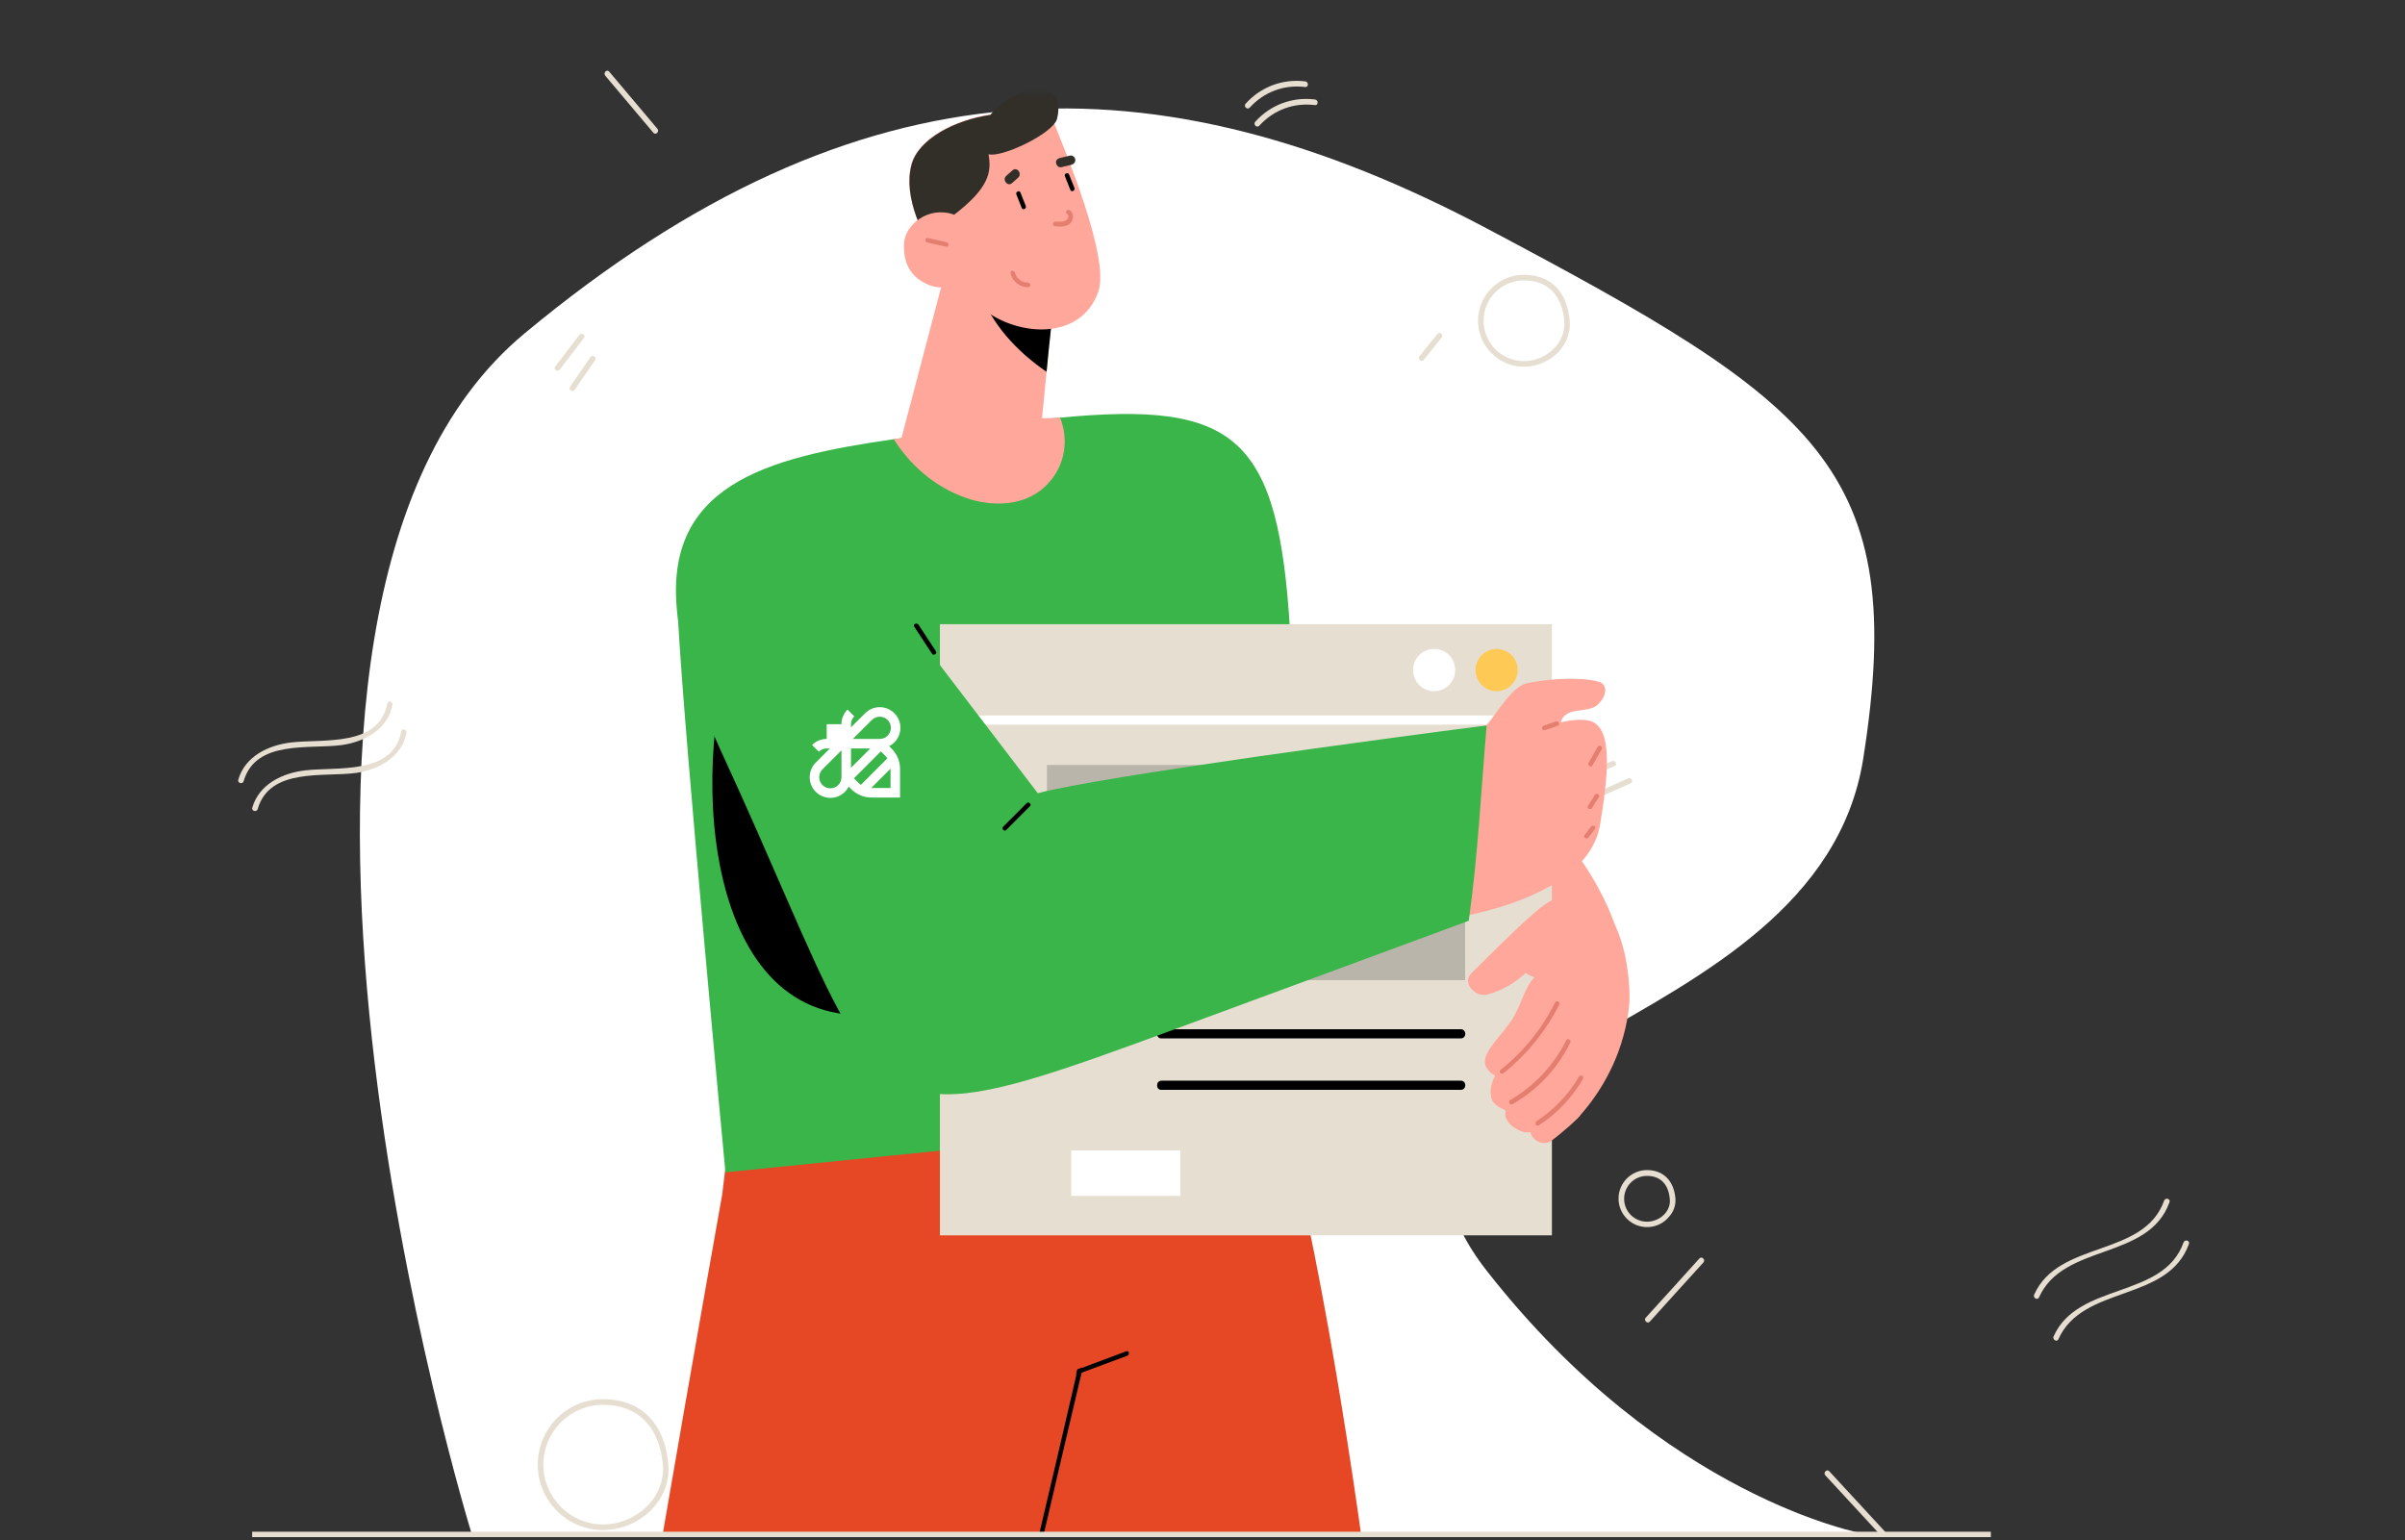 <svg width="445" height="285" viewBox="0 0 445 285" fill="none" xmlns="http://www.w3.org/2000/svg">
<rect x="0" y="0" width="445" height="285" fill="#333333" stroke="none"/>
<g clip-path="url(#clip0)">
<path d="M97.027 61.727C34.791 113.471 87.264 283.795 87.264 283.795H344.75C344.75 283.795 308.14 277.327 275.192 235.285C242.244 193.243 336.208 194.321 344.75 140.421C353.292 86.52 336.208 74.662 275.192 42.322C214.176 9.982 159.262 9.982 97.027 61.727Z" fill="white"/>
<path d="M304.738 227.076C301.848 227.076 299.477 224.698 299.477 221.799C299.477 218.901 301.848 216.523 304.738 216.523C307.739 216.523 309.703 218.455 310 221.725C310.111 223.026 309.666 224.289 308.74 225.255C307.739 226.444 306.257 227.076 304.738 227.076ZM304.738 217.6C302.404 217.6 300.514 219.495 300.514 221.837C300.514 224.178 302.404 226.073 304.738 226.073C305.961 226.073 307.184 225.552 307.999 224.661C308.703 223.88 309.073 222.914 308.962 221.911C308.74 219.124 307.221 217.6 304.738 217.6Z" fill="#E6DFD1"/>
<path d="M281.963 67.865C277.294 67.865 273.478 64.038 273.478 59.355C273.478 54.673 277.294 50.846 281.963 50.846C286.891 50.846 289.966 53.93 290.448 59.318C290.633 61.399 289.929 63.406 288.447 65.041C286.817 66.825 284.371 67.865 281.963 67.865ZM281.963 51.886C277.85 51.886 274.515 55.231 274.515 59.355C274.515 63.48 277.85 66.825 281.963 66.825C284.112 66.825 286.261 65.895 287.706 64.298C288.966 62.923 289.596 61.176 289.447 59.393C289.003 54.562 286.335 51.886 281.963 51.886Z" fill="#E6DFD1"/>
<path d="M314.446 232.873C311.149 236.515 307.851 240.194 304.516 243.835C304.071 244.318 304.812 245.061 305.257 244.578C308.555 240.937 311.853 237.258 315.187 233.616C315.632 233.133 314.891 232.39 314.446 232.873Z" fill="#E6DFD1"/>
<path d="M400.428 222.189C396.686 232.705 380.864 229.472 376.381 239.579C376.122 240.174 377.011 240.694 377.27 240.1C381.754 229.992 397.575 233.299 401.429 222.449C401.651 221.817 400.651 221.557 400.428 222.189Z" fill="#E6DFD1"/>
<path d="M404.023 229.918C400.281 240.434 384.459 237.201 379.976 247.308C379.716 247.903 380.606 248.423 380.865 247.829C385.348 237.721 401.17 241.028 405.023 230.178C405.246 229.546 404.245 229.286 404.023 229.918Z" fill="#E6DFD1"/>
<path d="M352.777 287.755C347.998 282.59 343.255 277.425 338.475 272.26C338.03 271.777 337.289 272.52 337.734 273.003C342.514 278.168 347.256 283.333 352.036 288.498C352.518 288.944 353.222 288.238 352.777 287.755Z" fill="#E6DFD1"/>
<path d="M258.212 185.772C257.027 187.37 255.804 188.968 254.618 190.566C254.21 191.086 255.1 191.606 255.507 191.086C256.693 189.488 257.916 187.89 259.102 186.292C259.472 185.772 258.583 185.252 258.212 185.772Z" fill="#E6DFD1"/>
<path d="M298.266 140.846C296.376 141.664 294.487 142.444 292.634 143.262C292.041 143.522 292.56 144.414 293.153 144.154C295.042 143.336 296.932 142.556 298.785 141.738C299.378 141.478 298.859 140.586 298.266 140.846Z" fill="#E6DFD1"/>
<path d="M301.232 144.042C298.602 145.231 295.971 146.383 293.34 147.572C292.747 147.832 293.266 148.724 293.859 148.464C296.489 147.275 299.12 146.123 301.751 144.934C302.344 144.674 301.825 143.782 301.232 144.042Z" fill="#E6DFD1"/>
<path d="M265.993 61.771C264.882 63.146 263.77 64.521 262.659 65.896C262.251 66.416 262.955 67.122 263.4 66.639C264.511 65.264 265.623 63.889 266.734 62.514C267.142 61.994 266.438 61.251 265.993 61.771Z" fill="#E6DFD1"/>
<path d="M241.523 15.061C237.336 14.541 233.297 16.065 230.481 19.186C230.036 19.669 230.777 20.412 231.222 19.929C233.89 16.994 237.595 15.619 241.523 16.102C242.153 16.176 242.153 15.136 241.523 15.061Z" fill="#E6DFD1"/>
<path d="M243.298 18.406C239.111 17.886 235.072 19.409 232.256 22.531C231.812 23.014 232.553 23.757 232.997 23.274C235.665 20.338 239.371 18.963 243.298 19.446C243.965 19.521 243.965 18.48 243.298 18.406Z" fill="#E6DFD1"/>
<path d="M111.579 283.144C104.91 283.144 99.5 277.718 99.5 271.03C99.5 264.341 104.91 258.916 111.579 258.916C118.582 258.916 122.992 263.301 123.659 270.993C123.918 273.928 122.918 276.79 120.806 279.093C118.508 281.62 115.025 283.144 111.579 283.144ZM111.579 259.956C105.503 259.956 100.537 264.936 100.537 271.03C100.537 277.124 105.503 282.103 111.579 282.103C114.766 282.103 117.915 280.728 120.065 278.387C121.954 276.306 122.881 273.705 122.658 271.067C122.028 264.007 117.99 259.956 111.579 259.956Z" fill="#E6DFD1"/>
<path d="M107.167 62.008C105.685 63.94 104.203 65.909 102.721 67.842C102.313 68.362 103.202 68.882 103.61 68.362C105.092 66.43 106.574 64.46 108.056 62.528C108.464 61.97 107.575 61.487 107.167 62.008Z" fill="#E6DFD1"/>
<path d="M109.243 66.095L105.464 71.595C105.093 72.152 105.982 72.672 106.353 72.115C107.613 70.294 108.872 68.473 110.132 66.615C110.503 66.095 109.613 65.575 109.243 66.095Z" fill="#E6DFD1"/>
<path d="M121.653 23.845C118.688 20.314 115.687 16.784 112.723 13.254C112.278 12.734 111.574 13.477 111.982 13.997L120.912 24.588C121.356 25.071 122.06 24.328 121.653 23.845Z" fill="#E6DFD1"/>
<path d="M71.653 130.175C70.171 138.239 59.87 136.715 53.941 137.384C49.717 137.867 45.345 139.911 44.085 144.296C43.9 144.928 44.9 145.188 45.086 144.556C47.309 136.827 57.313 138.685 63.279 137.867C67.466 137.273 71.801 134.932 72.616 130.435C72.764 129.804 71.801 129.544 71.653 130.175Z" fill="#E6DFD1"/>
<path d="M74.248 135.341C72.766 143.404 62.465 141.881 56.536 142.549C52.312 143.033 47.94 145.076 46.68 149.461C46.495 150.093 47.495 150.353 47.68 149.721C49.904 141.992 59.908 143.85 65.874 143.033C70.061 142.438 74.396 140.097 75.211 135.601C75.322 134.969 74.359 134.672 74.248 135.341Z" fill="#E6DFD1"/>
<mask id="mask0" mask-type="alpha" maskUnits="userSpaceOnUse" x="76" y="17" width="261" height="296">
<rect width="260.299" height="295.033" transform="matrix(-1 0 0 1 336.559 17.411)" fill="#C4C4C4"/>
</mask>
<g mask="url(#mask0)">
<path d="M299.67 173.856C297.314 165.225 291.424 156.741 287.153 152.61C282.809 148.479 281.557 182.488 281.557 182.488L299.67 173.856Z" fill="#FFA79B"/>
<path d="M227.589 455.514C220.962 430.358 217.207 398.932 218.385 385.063C218.385 385.063 175.239 237.89 161.765 191.045C163.827 190.676 165.815 190.381 167.876 190.012C178.405 188.242 188.934 186.545 199.389 184.553C207.415 183.078 221.919 180.644 229.945 179.389C250.634 242.537 258.513 343.235 260.869 359.759C262.415 370.456 268.232 418.555 269.115 448.58C257.85 451.309 239.148 453.817 227.589 455.514Z" fill="#E64825"/>
<path d="M85.412 444.153C97.34 400.112 107.721 376.948 107.721 376.948C111.623 344.12 133.638 220.996 133.638 220.996L136.731 195.103C147.112 193.406 157.42 191.709 167.802 190.012C178.331 188.242 188.86 186.545 199.315 184.553C200.493 184.332 201.597 184.111 202.775 183.889L220.078 216.127C220.078 216.127 172.882 333.276 159.556 375.546C150.426 404.465 132.534 438.104 124.361 458.391C113.317 454.924 96.235 448.506 85.412 444.153Z" fill="#E64825"/>
<path d="M192.541 286.431C195.045 275.661 197.548 264.89 200.125 254.046C200.199 253.824 200.199 253.677 200.272 253.456C200.272 253.308 200.272 253.16 200.199 253.087C199.904 253.16 199.683 253.308 199.389 253.382C199.315 253.751 199.242 254.046 199.168 254.415C196.738 265.038 194.235 275.587 191.732 286.21C191.584 286.726 192.394 286.948 192.541 286.431Z" fill="black"/>
<path d="M199.093 254.415C199.388 254.267 199.756 254.193 200.051 254.046C202.922 253.013 205.72 251.906 208.591 250.874C209.107 250.652 208.886 249.841 208.371 250.062L200.124 253.16C199.83 253.234 199.609 253.382 199.314 253.456C199.241 253.751 199.167 254.046 199.093 254.415Z" fill="black"/>
<path d="M125.466 114.692C126.571 135.864 134.228 216.939 134.228 216.939L191.29 211.184L219.269 185.365L232.154 140.069L238.707 116.905C236.572 80.684 228.694 74.192 196.15 77.29C195.045 77.364 193.867 77.511 192.689 77.659C190.922 77.88 189.008 78.102 187.093 78.323C182.16 78.913 176.785 79.725 170.822 80.536C170.822 80.536 169.275 81.569 166.698 83.192C155.728 90.274 126.497 109.085 125.466 109.749C125.246 109.897 125.319 111.667 125.466 114.692Z" fill="#39B54A"/>
<path d="M135.775 118.75C147.187 145.75 151.973 160.651 163.606 187.504C130.547 192.299 127.308 143.315 135.775 118.75Z" fill="black"/>
<path d="M173.912 115.509H287.152V228.6H173.912V115.509Z" fill="#E6DFD1"/>
<path d="M173.912 132.403H287.152V134.1H173.912V132.403Z" fill="white"/>
<path d="M276.917 127.903C274.762 127.903 273.015 126.152 273.015 123.993C273.015 121.834 274.762 120.083 276.917 120.083C279.072 120.083 280.819 121.834 280.819 123.993C280.819 126.152 279.072 127.903 276.917 127.903Z" fill="#FECA55"/>
<path d="M265.357 127.903C263.202 127.903 261.455 126.152 261.455 123.993C261.455 121.834 263.202 120.083 265.357 120.083C267.513 120.083 269.26 121.834 269.26 123.993C269.26 126.152 267.513 127.903 265.357 127.903Z" fill="white"/>
<path d="M214.923 190.46H270.292C271.396 190.46 271.396 192.157 270.292 192.157H214.923C213.819 192.231 213.819 190.46 214.923 190.46Z" fill="black"/>
<path d="M214.923 199.977H270.292C271.396 199.977 271.396 201.674 270.292 201.674H214.923C213.819 201.747 213.819 199.977 214.923 199.977Z" fill="black"/>
<path d="M193.716 141.551H271.1V181.387H193.716V141.551Z" fill="#BAB5AB"/>
<path d="M198.21 212.887H218.384V221.297H198.21V212.887Z" fill="white"/>
<path d="M202.036 145.46C204.024 146.788 206.085 148.042 208.073 149.37C209.03 149.96 208.147 151.509 207.19 150.845C205.202 149.517 203.14 148.263 201.152 146.935C200.195 146.345 201.078 144.87 202.036 145.46Z" fill="white"/>
<path d="M275.225 184.037C273.09 184.627 270.292 181.971 272.353 179.979C274.709 177.766 284.134 167.955 287.079 166.627C300.332 160.799 301.952 181.75 301.437 186.176C300.627 193.701 297.387 200.709 292.454 206.316C292.307 206.758 288.699 209.93 286.932 211.185C285.606 212.07 283.471 211.111 283.177 209.488C281.63 210.004 277.802 207.791 278.612 205.504C278.023 205.135 276.403 204.619 276.035 203.439C275.519 201.963 275.961 200.488 276.624 199.012C276.182 198.791 275.814 198.57 275.446 198.127C273.237 195.693 276.771 192.889 279.422 189.201C281.41 186.397 282.072 182.635 283.913 180.865C283.324 180.643 282.809 180.422 282.293 180.053C280.305 181.897 277.949 183.299 275.225 184.037Z" fill="#FFA79B"/>
<path d="M277.657 197.979C281.927 194.586 285.314 190.381 287.744 185.512C287.965 184.996 288.775 185.438 288.48 185.955C285.977 190.897 282.516 195.102 278.246 198.57C277.804 198.938 277.215 198.348 277.657 197.979Z" fill="#E37E71"/>
<path d="M279.421 203.586C283.912 200.93 287.446 197.168 289.803 192.52C290.023 192.004 290.833 192.446 290.539 192.963C288.183 197.758 284.501 201.668 279.863 204.324C279.421 204.619 278.979 203.881 279.421 203.586Z" fill="#E37E71"/>
<path d="M284.282 207.496C287.522 205.356 290.172 202.627 292.16 199.233C292.455 198.717 293.191 199.16 292.897 199.676C290.835 203.143 288.111 206.094 284.724 208.233C284.282 208.529 283.84 207.791 284.282 207.496Z" fill="#E37E71"/>
<path d="M275.003 134.242C277.212 131.734 279.715 127.012 282.587 126.422C289.582 125.02 295.619 125.684 296.503 126.496C297.607 127.602 296.797 129.373 295.545 130.479C293.778 132.029 289.729 130.701 288.845 133.504C288.845 133.578 288.845 133.578 288.772 133.652C290.907 133.209 292.674 133.061 293.999 133.356C298.711 134.389 297.46 143.98 296.061 152.611C293.484 167.955 264.032 170.611 264.032 170.611C264.032 170.611 274.782 134.316 275.003 134.242Z" fill="#FFA79B"/>
<path d="M125.464 114.692C126.348 121.184 128.851 129.004 133.195 138.52C153.737 183.004 157.419 201.004 173.249 202.406C182.379 203.217 195.558 198.496 218.383 190.086C241.134 181.676 258.658 175.258 271.764 170.389C273.457 158.438 274.046 146.34 275.077 134.241C265.8 135.422 248.718 137.709 232.152 140.069C214.849 142.577 198.209 145.159 192.024 146.782L156.977 100.897L167.948 84.741L170.819 80.536C168.979 80.757 167.138 81.052 165.371 81.274C141.883 84.667 122.004 89.684 125.464 114.692Z" fill="#39B54A"/>
<path d="M185.619 152.979L189.963 148.627C190.331 148.258 190.993 148.848 190.552 149.217C189.079 150.692 187.68 152.094 186.208 153.569C185.839 154.012 185.25 153.348 185.619 152.979Z" fill="black"/>
<path d="M169.937 115.577C171.042 117.2 172.072 118.897 173.177 120.52C173.471 120.963 172.735 121.405 172.441 120.963C171.336 119.34 170.305 117.643 169.201 116.02C168.833 115.577 169.569 115.135 169.937 115.577Z" fill="black"/>
<path d="M293.925 141.176C294.514 140.217 295.029 139.184 295.618 138.225C295.913 137.708 296.649 138.151 296.355 138.667C295.766 139.626 295.25 140.659 294.661 141.618C294.44 142.135 293.704 141.692 293.925 141.176Z" fill="#E37E71"/>
<path d="M293.851 149.07C294.293 148.406 294.735 147.742 295.103 147.078C295.397 146.635 296.134 147.078 295.839 147.521C295.397 148.185 294.955 148.849 294.587 149.513C294.293 150.029 293.557 149.586 293.851 149.07Z" fill="#E37E71"/>
<path d="M293.19 154.528L294.368 152.979C294.737 152.537 295.473 152.979 295.105 153.422L293.927 154.971C293.559 155.414 292.822 154.971 293.19 154.528Z" fill="#E37E71"/>
<path d="M285.607 134.315C286.417 134.02 287.227 133.725 287.963 133.504C288.479 133.356 288.7 134.168 288.184 134.315C287.374 134.61 286.564 134.905 285.828 135.127C285.313 135.274 285.092 134.463 285.607 134.315Z" fill="#E37E71"/>
<path d="M166.55 82.012L174.87 50.364L195.118 56.118C194.75 56.561 193.13 74.044 192.099 84.963C189.154 84.741 170.747 82.307 166.55 82.012Z" fill="#FFA79B"/>
<path d="M181.35 53.905C181.276 53.093 181.276 52.356 181.276 51.544L195.118 56.118C194.897 56.339 194.308 62.02 193.646 68.807C188.05 64.971 183.411 59.88 181.35 53.905Z" fill="black"/>
<path d="M165.372 81.274C165.813 81.938 166.181 82.528 166.697 83.192C167.139 83.708 167.507 84.225 167.949 84.741C171.041 88.282 175.017 91.012 179.582 92.413C184.589 93.889 190.332 93.446 194.013 89.389C197.105 85.995 197.768 81.348 196.148 77.29C195.044 77.364 186.356 77.585 186.356 77.585C181.423 78.175 176.71 79.651 170.82 80.536C168.979 80.757 167.212 80.979 165.372 81.274Z" fill="#FFA79B"/>
<path d="M168.612 30.434C170.259 24.254 181.245 20.132 188.882 21.097C192.216 21.502 193.589 19.113 194.609 21.681C197.104 28.038 205.394 47.674 203.226 53.96C200.052 63.103 188.269 62.358 181.758 57.072C175.275 51.718 166.274 39.281 168.612 30.434Z" fill="#FFA79B"/>
<path d="M193.187 16.399C189.704 15.775 185.085 18.91 183.248 21.268C176.744 22.2 169.907 25.704 168.653 30.531C167.118 36.438 170.562 43.978 175.003 49.854C177.122 48.169 175.113 42.568 176.488 39.783C183.077 34.743 183.483 31.801 182.906 28.538C185.239 29.251 194.682 24.818 195.564 22.071C196.635 17.887 194.225 16.584 193.187 16.399Z" fill="#322E28"/>
<path d="M167.255 45.258C167.31 41.616 171.796 38.028 176.515 39.715C177.951 43.408 179.482 47.06 181.014 50.713C179.387 52.36 175.273 53.868 172.258 52.877C168.862 51.65 167.157 49.202 167.255 45.258Z" fill="#FFA79B"/>
<path d="M171.722 44.053C172.896 44.293 173.974 44.574 175.149 44.814C175.654 44.941 175.62 45.803 175.047 45.649C173.872 45.409 172.794 45.128 171.62 44.888C171.046 44.734 171.148 43.899 171.722 44.053Z" fill="#E37E71"/>
<path d="M197.825 32.315C198.119 33.153 198.51 33.949 198.804 34.787C199.006 35.267 198.21 35.659 198.036 35.111C197.741 34.273 197.351 33.476 197.056 32.639C196.787 32.131 197.651 31.766 197.825 32.315Z" fill="black"/>
<path d="M188.827 35.655C189.121 36.492 189.512 37.289 189.806 38.126C190.008 38.607 189.212 38.999 189.038 38.45C188.743 37.613 188.353 36.816 188.058 35.979C187.857 35.498 188.653 35.106 188.827 35.655Z" fill="black"/>
<path d="M195.309 41.009C195.938 41.027 196.772 41.128 197.336 40.721C197.707 40.394 197.862 39.82 197.413 39.557C196.964 39.294 197.475 38.626 197.924 38.889C198.686 39.36 198.665 40.387 198.222 41.082C197.599 42.023 196.273 41.96 195.275 41.872C194.646 41.854 194.749 41.02 195.309 41.009Z" fill="#E37E71"/>
<path d="M187.799 50.454C188.01 51.496 189.029 52.31 190.151 52.29C190.712 52.28 190.842 53.13 190.281 53.14C188.667 53.198 187.294 52.08 186.978 50.517C186.845 50.064 187.694 49.932 187.799 50.454Z" fill="#E37E71"/>
<path d="M186.21 32.516L187.325 31.537C188.192 30.775 189.221 32.151 188.354 32.913L187.239 33.892C186.467 34.613 185.342 33.277 186.21 32.516Z" fill="#322E28"/>
<path d="M196.136 29.236C196.753 29.089 197.37 28.942 197.986 28.796C198.438 28.662 198.9 29.089 198.965 29.514C199.003 30.007 198.699 30.361 198.247 30.495C197.63 30.642 197.014 30.789 196.397 30.936C195.945 31.07 195.483 30.643 195.418 30.218C195.285 29.765 195.616 29.342 196.136 29.236Z" fill="#322E28"/>
<path fill-rule="evenodd" clip-rule="evenodd" d="M153.639 145.882C154.188 145.882 154.705 145.668 155.094 145.279C155.482 144.891 155.697 144.374 155.697 143.824V138.857L152.184 142.369C151.795 142.758 151.581 143.274 151.581 143.824C151.581 144.959 152.504 145.882 153.639 145.882ZM157.459 142.081L161.039 138.502H157.459V142.081ZM158.76 144.788C158.924 144.952 159.104 145.099 159.297 145.229L164.187 140.339C164.058 140.146 163.91 139.967 163.746 139.802L162.989 139.045L158.003 144.03L158.76 144.787V144.788ZM161.253 145.82H164.778V142.295C164.778 142.278 164.776 142.261 164.776 142.243L161.201 145.818C161.218 145.818 161.236 145.82 161.253 145.82ZM164.84 134.681C164.84 133.547 163.917 132.624 162.782 132.624C162.233 132.624 161.716 132.838 161.327 133.226L157.814 136.739L162.782 136.739C163.332 136.739 163.849 136.525 164.237 136.136C164.626 135.748 164.84 135.231 164.84 134.681ZM150.937 141.123L153.559 138.502H152.965V138.502C152.416 138.502 151.899 138.716 151.51 139.105L150.263 137.858C150.985 137.136 151.944 136.739 152.965 136.739V134.008L155.696 134.007C155.696 132.987 156.094 132.027 156.815 131.306L158.062 132.553C157.674 132.942 157.46 133.458 157.46 134.008H157.459V134.601L160.081 131.98C160.803 131.258 161.763 130.861 162.782 130.861C164.889 130.861 166.604 132.574 166.604 134.681C166.604 135.702 166.206 136.661 165.484 137.383C165.202 137.664 164.877 137.901 164.519 138.083L164.992 138.556C165.991 139.555 166.541 140.882 166.541 142.295V147.583H161.253C159.841 147.583 158.513 147.033 157.514 146.034L157.041 145.561C156.86 145.917 156.624 146.242 156.34 146.526C155.618 147.248 154.659 147.645 153.639 147.645C151.532 147.645 149.818 145.931 149.818 143.825C149.818 142.804 150.216 141.845 150.937 141.123Z" fill="white"/>
</g>
<line x1="46.657" y1="283.945" x2="368.368" y2="283.945" stroke="#E6DFD1"/>
</g>
<defs>
<clipPath id="clip0">
<rect width="445" height="284" fill="white" transform="translate(0 0.445)"/>
</clipPath>
</defs>
</svg>
